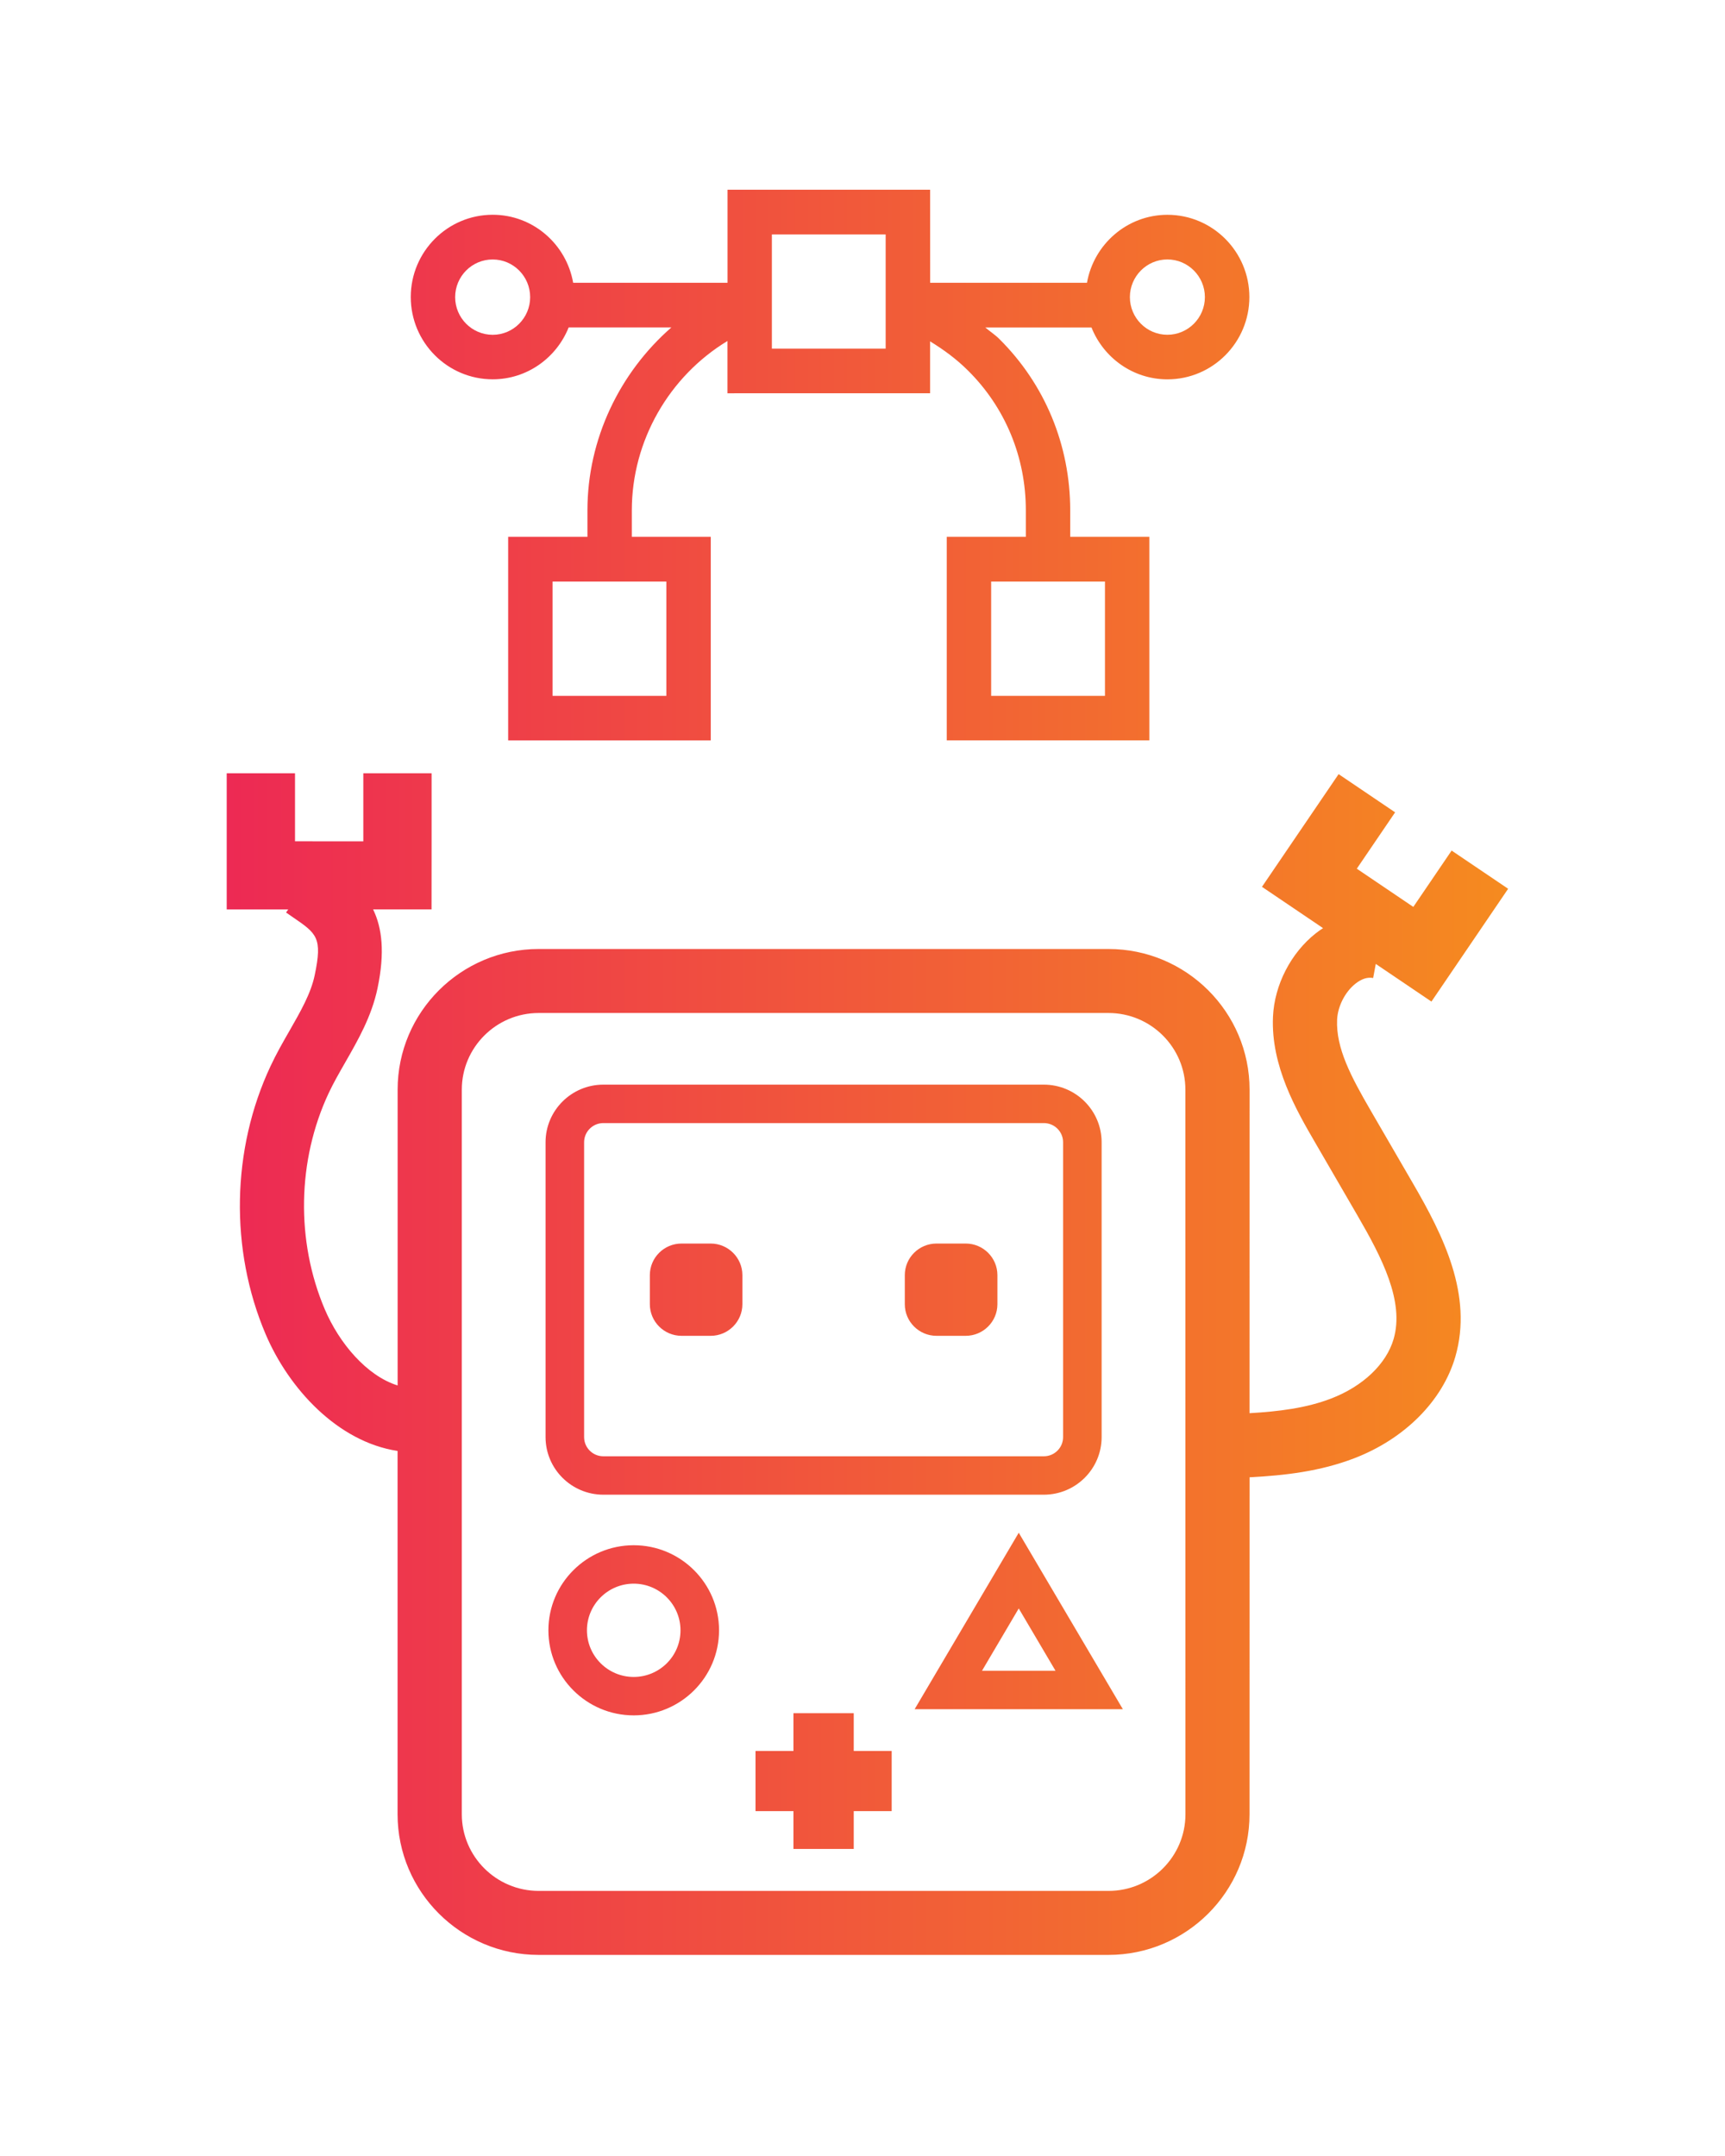 <?xml version="1.0" encoding="UTF-8"?>
<svg width="140px" height="175px" viewBox="0 0 140 175" version="1.1" xmlns="http://www.w3.org/2000/svg" xmlns:xlink="http://www.w3.org/1999/xlink">
    <!-- Generator: Sketch 54.1 (76490) - https://sketchapp.com -->
    <title>designer</title>
    <desc>Created with Sketch.</desc>
    <defs>
        <linearGradient x1="0%" y1="50%" x2="100%" y2="50%" id="linearGradient-1">
            <stop stop-color="#ED2954" offset="0%"></stop>
            <stop stop-color="#F58B1F" offset="100%"></stop>
        </linearGradient>
    </defs>
    <g id="designer" stroke="none" stroke-width="1" fill="none" fill-rule="evenodd">
        <g id="Group-2" transform="translate(0, 1)">
            <rect id="Rectangle" x="0" y="0" width="140" height="172"></rect>
            <g id="Combined-Shape-4" transform="translate(18.4, 14.4)" fill="url(#linearGradient-1)">
                <path d="M68.458,28.183 L68.455,28.184 L68.455,28.175 L74.88,28.175 L74.88,44.697 L58.439,44.697 L58.439,28.175 L64.856,28.175 L64.856,26.027 C64.856,21.704 63.188,17.677 60.16,14.674 C59.223,13.741 58.179,12.976 57.085,12.308 L57.085,16.519 L40.641,16.522 L40.641,12.277 C35.917,15.139 32.878,20.368 32.878,26.026 L32.878,28.175 L39.286,28.175 L39.286,44.699 L22.842,44.699 L22.842,28.177 L29.276,28.177 L29.276,26.029 C29.276,20.245 31.88,14.857 36.088,11.177 L27.752,11.177 C26.768,13.638 24.385,15.388 21.587,15.388 C17.919,15.388 14.938,12.394 14.938,8.709 C14.938,5.026 17.919,2.032 21.587,2.032 C24.856,2.032 27.569,4.422 28.117,7.551 L40.646,7.551 L40.646,8.222 L40.646,-8.32410631e-14 L57.087,-8.02208872e-14 L57.09,7.554 L69.818,7.554 C70.369,4.426 73.082,2.035 76.348,2.035 C80.017,2.035 82.998,5.032 82.998,8.712 C82.998,12.397 80.017,15.391 76.348,15.391 C73.553,15.391 71.164,13.641 70.184,11.18 L61.567,11.18 C61.936,11.503 62.349,11.757 62.7,12.11 C66.41,15.792 68.458,20.738 68.458,26.029 L68.458,28.183 Z M18.54,8.72 C18.54,10.399 19.9,11.773 21.584,11.776 C23.263,11.776 24.627,10.404 24.627,8.72 C24.627,7.034 23.266,5.661 21.584,5.661 C19.9,5.661 18.54,7.034 18.54,8.72 Z M35.681,31.804 L26.444,31.804 L26.444,41.081 L35.681,41.081 L35.681,31.804 Z M76.343,5.659 C74.667,5.659 73.301,7.034 73.301,8.717 C73.301,10.401 74.664,11.773 76.343,11.773 C78.022,11.773 79.388,10.401 79.388,8.717 C79.388,7.031 78.019,5.659 76.343,5.659 Z M44.245,12.9 L53.48,12.9 L53.48,3.627 L44.245,3.627 L44.245,12.9 Z M71.278,31.804 L62.041,31.804 L62.041,41.081 L71.278,41.081 L71.278,31.804 Z M55.831,123.335 L64.281,109.011 L72.731,123.335 L55.831,123.335 Z M61.298,120.215 L67.265,120.215 L64.281,115.156 L61.298,120.215 Z M50.889,123.66 L50.889,126.725 L53.968,126.725 L53.968,131.609 L50.889,131.609 L50.889,134.675 L45.996,134.675 L45.996,131.609 L42.917,131.609 L42.917,126.725 L45.996,126.725 L45.996,123.66 L50.889,123.66 Z M30.567,105.923 C27.981,105.923 25.877,103.826 25.877,101.246 L25.877,77.316 C25.877,74.737 27.981,72.639 30.567,72.639 L66.318,72.639 C68.904,72.639 71.008,74.737 71.008,77.316 L71.008,101.246 C71.008,103.826 68.904,105.923 66.318,105.923 L30.567,105.923 Z M29.006,77.317 L29.006,101.247 C29.006,102.107 29.705,102.805 30.567,102.805 L66.318,102.805 C67.18,102.805 67.88,102.107 67.88,101.247 L67.88,77.317 C67.88,76.457 67.18,75.759 66.318,75.759 L30.567,75.759 C29.705,75.759 29.006,76.457 29.006,77.317 Z M36.914,93.027 C35.496,93.027 34.341,91.875 34.341,90.461 L34.341,88.102 C34.341,86.684 35.496,85.537 36.914,85.537 L39.279,85.537 C40.696,85.537 41.852,86.689 41.852,88.102 L41.852,90.461 C41.852,91.875 40.696,93.027 39.279,93.027 L36.914,93.027 Z M57.606,93.027 C56.184,93.027 55.033,91.875 55.033,90.461 L55.033,88.102 C55.033,86.684 56.189,85.537 57.606,85.537 L59.976,85.537 C61.398,85.537 62.549,86.689 62.549,88.102 L62.549,90.461 C62.549,91.875 61.393,93.027 59.976,93.027 L57.606,93.027 Z M33.032,110.025 C36.851,110.025 39.957,113.122 39.957,116.93 C39.957,120.738 36.851,123.835 33.032,123.835 C29.213,123.835 26.108,120.738 26.108,116.93 C26.108,113.122 29.213,110.025 33.032,110.025 Z M33.032,120.716 C35.127,120.716 36.833,119.019 36.828,116.93 C36.828,114.846 35.127,113.144 33.032,113.144 C30.938,113.144 29.236,114.841 29.236,116.93 C29.236,119.019 30.938,120.716 33.032,120.716 Z M96.304,58.213 L99.413,53.64 L104,56.741 L100.885,61.324 L97.775,65.897 L93.257,62.841 L93.044,63.984 C92.588,63.894 92.105,64.052 91.613,64.439 C90.769,65.105 90.169,66.28 90.119,67.361 C90.016,69.67 91.239,71.975 92.85,74.752 L96.29,80.68 C98.709,84.848 101.169,89.715 99.711,94.734 C98.669,98.312 95.604,101.391 91.51,102.967 C88.742,104.029 85.908,104.358 83.014,104.511 L83.01,131.861 C83.01,138.154 77.878,143.277 71.563,143.277 L25.314,143.277 C19.004,143.277 13.867,138.154 13.867,131.861 L13.867,102.372 C8.987,101.629 5.024,97.285 3.155,92.887 C0.239,86.023 0.388,77.893 3.553,71.145 C4.022,70.137 4.564,69.192 5.087,68.282 C5.981,66.72 6.83,65.248 7.141,63.754 C7.782,60.702 7.317,60.382 5.362,59.045 L4.816,58.667 L4.992,58.42 L-2.84217094e-13,58.42 L-2.84217094e-13,47.364 L5.543,47.364 L5.543,52.887 L11.086,52.892 L11.086,47.364 L16.629,47.364 L16.629,52.887 L16.625,58.415 L11.881,58.415 C12.612,59.923 12.847,61.908 12.242,64.807 C11.759,67.108 10.662,69.012 9.606,70.857 C9.114,71.717 8.649,72.527 8.27,73.338 C5.724,78.78 5.606,85.33 7.954,90.862 C9.136,93.644 11.375,96.277 13.871,97.056 L13.871,73.045 C13.871,66.752 19.004,61.629 25.319,61.629 L71.567,61.629 C77.878,61.629 83.014,66.752 83.014,73.045 L83.01,99.307 C85.357,99.172 87.61,98.897 89.632,98.118 C92.218,97.123 94.114,95.318 94.705,93.288 C95.595,90.232 93.749,86.666 91.781,83.277 L88.341,77.348 C86.82,74.729 84.734,71.136 84.915,67.121 C85.032,64.551 86.359,61.962 88.377,60.364 C88.571,60.211 88.774,60.067 88.977,59.937 L88.607,59.684 L84.021,56.583 L90.241,47.436 L94.827,50.537 L91.717,55.111 L96.304,58.213 Z M77.81,131.861 L77.805,73.045 C77.805,69.615 75.007,66.824 71.567,66.824 L25.318,66.824 C21.879,66.824 19.08,69.615 19.08,73.045 L19.08,131.861 C19.08,135.291 21.879,138.082 25.318,138.082 L71.572,138.082 C75.011,138.082 77.81,135.291 77.81,131.861 Z" id="Combined-Shape"></path>
            </g>
        </g>
    </g>
</svg>